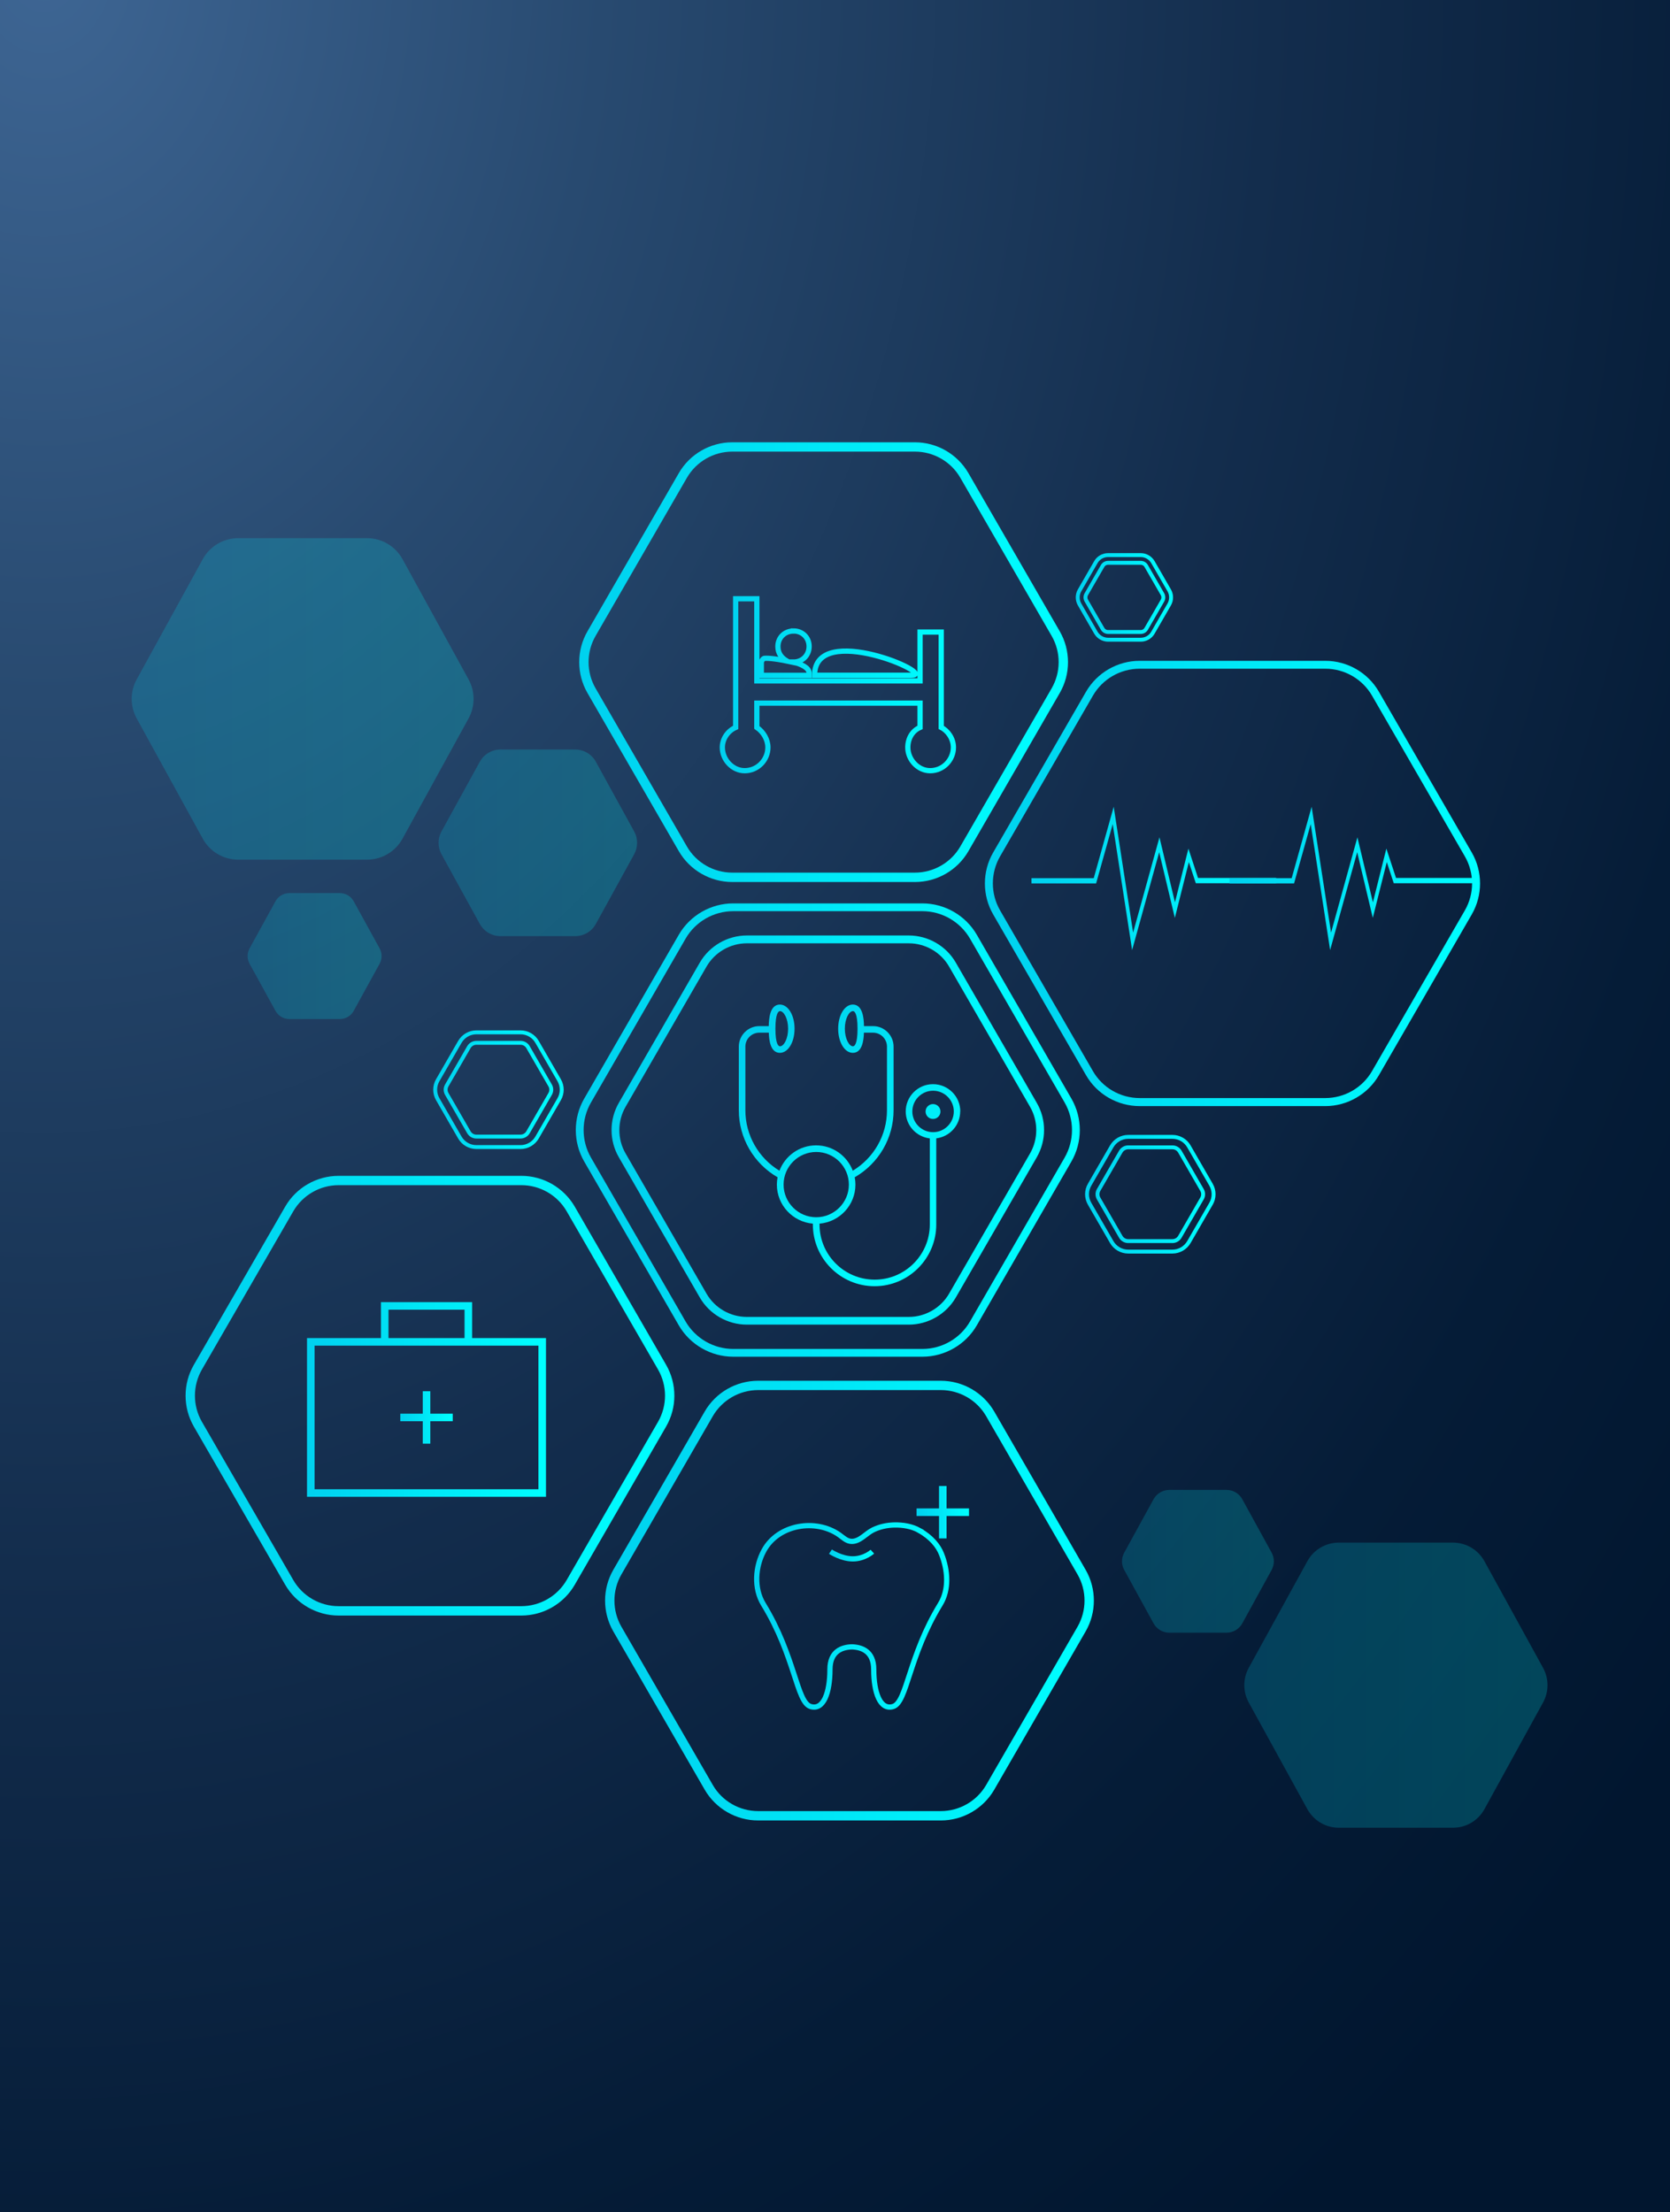 <?xml version="1.0" encoding="UTF-8"?>
<svg xmlns="http://www.w3.org/2000/svg" xmlns:xlink="http://www.w3.org/1999/xlink" viewBox="0 0 302.87 401.26">
  <defs>
    <style>
      .cls-1 {
        fill: url(#linear-gradient-2);
      }

      .cls-1, .cls-2, .cls-3, .cls-4, .cls-5 {
        opacity: .2;
      }

      .cls-6 {
        fill: url(#linear-gradient-17);
      }

      .cls-7 {
        fill: url(#linear-gradient-15);
      }

      .cls-8 {
        fill: url(#linear-gradient-18);
      }

      .cls-9 {
        stroke: url(#linear-gradient-7);
      }

      .cls-9, .cls-10, .cls-11, .cls-12, .cls-13, .cls-14 {
        fill: none;
        stroke-miterlimit: 10;
      }

      .cls-9, .cls-10, .cls-12 {
        stroke-width: .71px;
      }

      .cls-15 {
        fill: url(#linear-gradient-14);
      }

      .cls-16 {
        isolation: isolate;
      }

      .cls-17 {
        fill: url(#linear-gradient-11);
      }

      .cls-2 {
        fill: url(#linear-gradient-5);
      }

      .cls-18 {
        fill: url(#radial-gradient);
        mix-blend-mode: multiply;
      }

      .cls-3 {
        fill: url(#linear-gradient);
      }

      .cls-19 {
        fill: url(#linear-gradient-10);
      }

      .cls-4 {
        fill: url(#linear-gradient-3);
      }

      .cls-20 {
        fill: url(#linear-gradient-16);
      }

      .cls-10 {
        stroke: url(#linear-gradient-23);
      }

      .cls-5 {
        fill: url(#linear-gradient-4);
      }

      .cls-11 {
        fill-rule: evenodd;
        stroke: url(#linear-gradient-24);
      }

      .cls-11, .cls-13, .cls-14 {
        stroke-width: .95px;
      }

      .cls-12 {
        stroke: url(#linear-gradient-6);
      }

      .cls-21 {
        fill: url(#linear-gradient-9);
      }

      .cls-13 {
        stroke: url(#linear-gradient-21);
      }

      .cls-22 {
        fill: url(#linear-gradient-22);
      }

      .cls-14 {
        stroke: url(#linear-gradient-20);
      }

      .cls-23 {
        fill: url(#linear-gradient-19);
      }

      .cls-24 {
        fill: url(#linear-gradient-8);
      }

      .cls-25 {
        fill: url(#linear-gradient-12);
      }

      .cls-26 {
        fill: url(#linear-gradient-13);
      }
    </style>
    <radialGradient id="radial-gradient" cx="301.66" cy="334.15" fx="301.66" fy="334.15" r="639.73" gradientTransform="translate(-176.1 -274.26) scale(.61 .8)" gradientUnits="userSpaceOnUse">
      <stop offset="0" stop-color="#3e6694"/>
      <stop offset=".26" stop-color="#284a70"/>
      <stop offset=".57" stop-color="#132d4d"/>
      <stop offset=".82" stop-color="#051c37"/>
      <stop offset=".99" stop-color="#01162f"/>
    </radialGradient>
    <linearGradient id="linear-gradient" x1="79.54" y1="152.89" x2="115.55" y2="152.89" gradientUnits="userSpaceOnUse">
      <stop offset="0" stop-color="#00d1ef"/>
      <stop offset="1" stop-color="aqua"/>
    </linearGradient>
    <linearGradient id="linear-gradient-2" x1="203.48" y1="283.21" x2="231.03" y2="283.21" xlink:href="#linear-gradient"/>
    <linearGradient id="linear-gradient-3" x1="44.9" y1="173.43" x2="69.21" y2="173.43" xlink:href="#linear-gradient"/>
    <linearGradient id="linear-gradient-4" x1="225.66" y1="305.67" x2="280.65" y2="305.67" xlink:href="#linear-gradient"/>
    <linearGradient id="linear-gradient-5" x1="23.88" y1="126.78" x2="85.9" y2="126.78" xlink:href="#linear-gradient"/>
    <linearGradient id="linear-gradient-6" x1="78.57" y1="197.66" x2="102.24" y2="197.66" xlink:href="#linear-gradient"/>
    <linearGradient id="linear-gradient-7" x1="196.78" y1="216.62" x2="220.45" y2="216.62" xlink:href="#linear-gradient"/>
    <linearGradient id="linear-gradient-8" x1="33.66" y1="253.17" x2="122.29" y2="253.17" xlink:href="#linear-gradient"/>
    <linearGradient id="linear-gradient-9" x1="109.75" y1="290.34" x2="198.38" y2="290.34" xlink:href="#linear-gradient"/>
    <linearGradient id="linear-gradient-10" x1="105.06" y1="120.1" x2="193.69" y2="120.1" xlink:href="#linear-gradient"/>
    <linearGradient id="linear-gradient-11" x1="178.62" y1="160.25" x2="268.42" y2="160.25" xlink:href="#linear-gradient"/>
    <linearGradient id="linear-gradient-12" x1="104.43" y1="204.99" x2="195.84" y2="204.99" xlink:href="#linear-gradient"/>
    <linearGradient id="linear-gradient-13" x1="110.91" y1="204.99" x2="189.36" y2="204.99" xlink:href="#linear-gradient"/>
    <linearGradient id="linear-gradient-14" x1="137.09" y1="189.44" x2="171.56" y2="223.92" xlink:href="#linear-gradient"/>
    <linearGradient id="linear-gradient-15" x1="147.06" y1="179.47" x2="181.54" y2="213.94" xlink:href="#linear-gradient"/>
    <linearGradient id="linear-gradient-16" x1="55.69" y1="253.85" x2="99.03" y2="253.85" xlink:href="#linear-gradient"/>
    <linearGradient id="linear-gradient-17" x1="72.6" y1="257.11" x2="82.11" y2="257.11" xlink:href="#linear-gradient"/>
    <linearGradient id="linear-gradient-18" x1="187.07" y1="159.34" x2="231.44" y2="159.34" xlink:href="#linear-gradient"/>
    <linearGradient id="linear-gradient-19" x1="222.97" y1="159.34" x2="267.34" y2="159.34" xlink:href="#linear-gradient"/>
    <linearGradient id="linear-gradient-20" x1="136.77" y1="293.13" x2="172.18" y2="293.13" xlink:href="#linear-gradient"/>
    <linearGradient id="linear-gradient-21" x1="150.35" y1="282.16" x2="158.53" y2="282.16" xlink:href="#linear-gradient"/>
    <linearGradient id="linear-gradient-22" x1="166.23" y1="274.3" x2="175.74" y2="274.3" xlink:href="#linear-gradient"/>
    <linearGradient id="linear-gradient-23" x1="195.09" y1="108.36" x2="212.74" y2="108.36" xlink:href="#linear-gradient"/>
    <linearGradient id="linear-gradient-24" x1="130.53" y1="124.2" x2="173.39" y2="124.2" xlink:href="#linear-gradient"/>
  </defs>
  <g class="cls-16">
    <g id="Layer_1" data-name="Layer 1">
      <rect class="cls-18" width="302.87" height="401.26"/>
      <path class="cls-3" d="m104.32,135.96h-13.56c-1.56,0-2.99.85-3.74,2.21l-6.96,12.66c-.7,1.28-.7,2.83,0,4.11l6.96,12.66c.75,1.36,2.18,2.21,3.74,2.21h13.56c1.56,0,2.99-.85,3.74-2.21l6.96-12.66c.7-1.28.7-2.83,0-4.11l-6.96-12.66c-.75-1.36-2.18-2.21-3.74-2.21Z"/>
      <path class="cls-1" d="m222.44,270.26h-10.37c-1.19,0-2.29.65-2.86,1.69l-5.32,9.69c-.54.98-.54,2.17,0,3.14l5.32,9.69c.57,1.04,1.67,1.69,2.86,1.69h10.37c1.19,0,2.29-.65,2.86-1.69l5.32-9.69c.54-.98.54-2.17,0-3.14l-5.32-9.69c-.57-1.04-1.67-1.69-2.86-1.69Z"/>
      <path class="cls-4" d="m61.63,162h-9.15c-1.05,0-2.02.57-2.52,1.49l-4.7,8.55c-.47.86-.47,1.91,0,2.77l4.7,8.55c.51.92,1.47,1.49,2.52,1.49h9.15c1.05,0,2.02-.57,2.52-1.49l4.7-8.55c.47-.86.47-1.91,0-2.77l-4.7-8.55c-.51-.92-1.47-1.49-2.52-1.49Z"/>
      <path class="cls-5" d="m263.51,279.82h-20.7c-2.38,0-4.57,1.29-5.71,3.38l-10.63,19.34c-1.07,1.95-1.07,4.32,0,6.28l10.63,19.34c1.14,2.08,3.33,3.38,5.71,3.38h20.7c2.38,0,4.57-1.29,5.71-3.38l10.63-19.34c1.07-1.95,1.07-4.32,0-6.28l-10.63-19.34c-1.14-2.08-3.33-3.38-5.71-3.38Z"/>
      <path class="cls-2" d="m66.56,97.62h-23.35c-2.68,0-5.15,1.46-6.44,3.81l-11.98,21.81c-1.21,2.2-1.21,4.87,0,7.08l11.98,21.81c1.29,2.35,3.76,3.81,6.44,3.81h23.35c2.68,0,5.15-1.46,6.44-3.81l11.98-21.81c1.21-2.2,1.21-4.87,0-7.08l-11.98-21.81c-1.29-2.35-3.76-3.81-6.44-3.81Z"/>
      <g>
        <path class="cls-12" d="m94.41,208.07h-8.02c-1.23,0-2.38-.66-2.99-1.73l-4.01-6.95c-.62-1.07-.62-2.39,0-3.45l4.01-6.95c.62-1.07,1.76-1.73,2.99-1.73h8.02c1.23,0,2.38.66,2.99,1.73l4.01,6.95c.62,1.07.62,2.39,0,3.45l-4.01,6.95c-.62,1.07-1.76,1.73-2.99,1.73Zm-8.02-18.91c-.55,0-1.07.3-1.35.78l-4.01,6.95c-.28.48-.28,1.07,0,1.55l4.01,6.95c.28.48.79.78,1.35.78h8.02c.55,0,1.07-.3,1.35-.78l4.01-6.95c.28-.48.28-1.07,0-1.55l-4.01-6.95c-.28-.48-.79-.78-1.35-.78h-8.02Z"/>
        <path class="cls-9" d="m212.63,227.03h-8.02c-1.23,0-2.38-.66-2.99-1.73l-4.01-6.95c-.62-1.07-.62-2.39,0-3.45l4.01-6.95c.62-1.07,1.76-1.73,2.99-1.73h8.02c1.23,0,2.38.66,2.99,1.73l4.01,6.95c.62,1.07.62,2.39,0,3.45l-4.01,6.95c-.62,1.07-1.76,1.73-2.99,1.73Zm-8.02-18.91c-.55,0-1.07.3-1.35.78l-4.01,6.95c-.28.48-.28,1.07,0,1.55l4.01,6.95c.28.48.79.78,1.35.78h8.02c.55,0,1.07-.3,1.35-.78l4.01-6.95c.28-.48.28-1.07,0-1.55l-4.01-6.95c-.28-.48-.79-.78-1.35-.78h-8.02Z"/>
        <path class="cls-24" d="m94.55,293.05h-33.14c-3.98,0-7.69-2.14-9.69-5.59l-16.57-28.7c-1.99-3.45-1.99-7.74,0-11.18l16.57-28.7c1.99-3.45,5.7-5.59,9.69-5.59h33.14c3.98,0,7.69,2.14,9.69,5.59l16.57,28.7c1.99,3.45,1.99,7.74,0,11.18l-16.57,28.7c-1.99,3.45-5.7,5.59-9.69,5.59Zm-33.14-78.07c-3.38,0-6.53,1.82-8.22,4.74l-16.57,28.7c-1.69,2.93-1.69,6.56,0,9.49l16.57,28.7c1.69,2.93,4.84,4.74,8.22,4.74h33.14c3.38,0,6.53-1.82,8.22-4.74l16.57-28.7c1.69-2.93,1.69-6.56,0-9.49l-16.57-28.7c-1.69-2.93-4.84-4.74-8.22-4.74h-33.14Z"/>
        <path class="cls-21" d="m170.63,330.22h-33.14c-3.98,0-7.69-2.14-9.69-5.59l-16.57-28.7c-1.99-3.45-1.99-7.74,0-11.18l16.57-28.7c1.99-3.45,5.7-5.59,9.69-5.59h33.14c3.98,0,7.69,2.14,9.69,5.59l16.57,28.7c1.99,3.45,1.99,7.74,0,11.18l-16.57,28.7c-1.99,3.45-5.7,5.59-9.69,5.59Zm-33.14-78.07c-3.38,0-6.53,1.82-8.22,4.74l-16.57,28.7c-1.69,2.93-1.69,6.56,0,9.49l16.57,28.7c1.69,2.93,4.84,4.74,8.22,4.74h33.14c3.38,0,6.53-1.82,8.22-4.74l16.57-28.7c1.69-2.93,1.69-6.56,0-9.49l-16.57-28.7c-1.69-2.93-4.84-4.74-8.22-4.74h-33.14Z"/>
        <path class="cls-19" d="m165.94,159.99h-33.14c-3.98,0-7.69-2.14-9.69-5.59l-16.57-28.7c-1.99-3.45-1.99-7.74,0-11.18l16.57-28.7c1.99-3.45,5.7-5.59,9.69-5.59h33.14c3.98,0,7.69,2.14,9.69,5.59l16.57,28.7c1.99,3.45,1.99,7.74,0,11.18l-16.57,28.7c-1.99,3.45-5.7,5.59-9.69,5.59Zm-33.14-78.07c-3.38,0-6.53,1.82-8.22,4.74l-16.57,28.7c-1.69,2.93-1.69,6.56,0,9.49l16.57,28.7c1.69,2.93,4.84,4.74,8.22,4.74h33.14c3.38,0,6.53-1.82,8.22-4.74l16.57-28.7c1.69-2.93,1.69-6.56,0-9.49l-16.57-28.7c-1.69-2.93-4.84-4.74-8.22-4.74h-33.14Z"/>
        <path class="cls-17" d="m240.36,200.64h-33.68c-4,0-7.73-2.15-9.72-5.61l-16.84-29.16c-2-3.46-2-7.77,0-11.23l16.84-29.16c2-3.46,5.73-5.61,9.72-5.61h33.68c4,0,7.73,2.15,9.72,5.61l16.84,29.16c2,3.46,2,7.77,0,11.23l-16.84,29.16c-2,3.46-5.73,5.61-9.72,5.61Zm-33.68-79.34c-3.48,0-6.73,1.87-8.47,4.89l-16.84,29.16c-1.74,3.02-1.74,6.76,0,9.78l16.84,29.16c1.74,3.02,4.99,4.89,8.47,4.89h33.68c3.48,0,6.73-1.87,8.47-4.89l16.84-29.16c1.74-3.02,1.74-6.76,0-9.78l-16.84-29.16c-1.74-3.02-4.99-4.89-8.47-4.89h-33.68Z"/>
        <g>
          <path class="cls-25" d="m167.28,246.1h-34.3c-4.06,0-7.85-2.19-9.88-5.7l-17.15-29.71c-2.03-3.52-2.03-7.89,0-11.41l17.15-29.71c2.03-3.52,5.82-5.7,9.88-5.7h34.3c4.06,0,7.85,2.19,9.88,5.7l17.15,29.71c2.03,3.52,2.03,7.89,0,11.41l-17.15,29.71c-2.03,3.52-5.82,5.7-9.88,5.7Zm-34.3-80.82c-3.56,0-6.88,1.91-8.65,5l-17.15,29.71c-1.78,3.08-1.78,6.91,0,9.99l17.15,29.71c1.78,3.08,5.1,5,8.65,5h34.3c3.56,0,6.88-1.91,8.65-5l17.15-29.71c1.78-3.08,1.78-6.91,0-9.99l-17.15-29.71c-1.78-3.08-5.1-5-8.65-5h-34.3Z"/>
          <path class="cls-26" d="m164.81,240.28h-29.36c-3.51,0-6.79-1.89-8.54-4.93l-14.68-25.43c-1.76-3.04-1.76-6.82,0-9.87l14.68-25.43c1.76-3.04,5.03-4.93,8.54-4.93h29.36c3.51,0,6.79,1.89,8.54,4.93l14.68,25.43c1.76,3.04,1.76,6.82,0,9.87l-14.68,25.43c-1.76,3.04-5.03,4.93-8.54,4.93Zm-29.36-69.17c-3.01,0-5.81,1.62-7.32,4.23l-14.68,25.43c-1.5,2.61-1.5,5.85,0,8.45l14.68,25.43c1.5,2.61,4.31,4.23,7.32,4.23h29.36c3.01,0,5.81-1.62,7.32-4.23l14.68-25.43c1.5-2.61,1.5-5.85,0-8.45l-14.68-25.43c-1.5-2.61-4.31-4.23-7.32-4.23h-29.36Z"/>
        </g>
        <g>
          <path class="cls-15" d="m174.16,201.61c0-2.73-2.22-4.95-4.95-4.95s-4.95,2.22-4.95,4.95c0,2.53,1.91,4.6,4.37,4.89v15.62c0,5.51-4.49,10-10,10s-10-4.48-10-10v-.16c3.64-.31,6.51-3.36,6.51-7.08,0-.46-.05-.9-.13-1.33,4.35-2.51,7.05-7.1,7.05-12.15v-11.55c0-2.05-1.67-3.72-3.72-3.72h-1.65c-.02-1.4-.22-3.91-2.02-3.91-1.49,0-2.66,1.92-2.66,4.38s1.17,4.38,2.66,4.38c1.69,0,1.97-2.23,2.01-3.66h1.65c1.39,0,2.53,1.13,2.53,2.53v11.55c0,4.52-2.37,8.63-6.2,10.96-1.02-2.68-3.61-4.6-6.65-4.6s-5.63,1.91-6.65,4.6c-3.82-2.32-6.18-6.47-6.18-10.96v-11.55c0-1.39,1.13-2.53,2.53-2.53h1.72c.04,1.43.32,3.66,2.01,3.66,1.49,0,2.66-1.92,2.66-4.38s-1.17-4.38-2.66-4.38c-1.8,0-2,2.51-2.02,3.91h-1.71c-2.05,0-3.72,1.67-3.72,3.72v11.55c0,5.01,2.7,9.65,7.03,12.15-.08.43-.13.87-.13,1.32,0,3.72,2.88,6.78,6.53,7.09v.16c0,6.17,5.02,11.19,11.19,11.19s11.19-5.02,11.19-11.19v-15.63c2.44-.3,4.34-2.37,4.34-4.89Zm-19.47-11.82c-.69,0-1.47-1.36-1.47-3.19s.77-3.19,1.47-3.19c.25,0,.83.31.83,3.19s-.58,3.19-.83,3.19Zm-13.23-6.38c.69,0,1.47,1.36,1.47,3.19s-.77,3.19-1.47,3.19c-.25,0-.83-.31-.83-3.19s.58-3.19.83-3.19Zm.65,31.47c0-3.27,2.66-5.92,5.92-5.92s5.92,2.66,5.92,5.92-2.66,5.92-5.92,5.92-5.92-2.66-5.92-5.92Zm27.11-9.51c-2.07,0-3.76-1.69-3.76-3.76s1.69-3.76,3.76-3.76,3.76,1.69,3.76,3.76-1.69,3.76-3.76,3.76Z"/>
          <path class="cls-7" d="m169.21,200.27c-.74,0-1.35.6-1.35,1.35s.6,1.35,1.35,1.35,1.35-.6,1.35-1.35-.6-1.35-1.35-1.35Z"/>
        </g>
        <g>
          <path class="cls-20" d="m85.62,242.72v-6.52h-16.53v6.52h-13.41v28.79h43.34v-28.79h-13.41Zm-15.16-5.15h13.79v5.15h-13.79v-5.15Zm27.19,32.57h-40.6v-26.05h40.6v26.05Z"/>
          <polygon class="cls-6" points="78.04 252.36 76.67 252.36 76.67 256.43 72.6 256.43 72.6 257.8 76.67 257.8 76.67 261.87 78.04 261.87 78.04 257.8 82.11 257.8 82.11 256.43 78.04 256.43 78.04 252.36"/>
        </g>
        <g>
          <polygon class="cls-8" points="205.32 172.34 201.8 149.49 198.79 160.25 187.07 160.25 187.07 159.29 198.36 159.29 201.98 146.34 205.5 169.17 210.28 151.88 213.09 163.68 215.53 153.93 217.27 159.25 231.44 159.25 231.44 160.21 216.87 160.21 215.61 156.37 213.07 166.5 210.23 154.58 205.32 172.34"/>
          <polygon class="cls-23" points="241.23 172.34 237.71 149.49 234.69 160.25 222.97 160.25 222.97 159.29 234.26 159.29 237.88 146.34 241.4 169.17 246.18 151.88 248.99 163.68 251.43 153.93 253.18 159.25 267.34 159.25 267.34 160.21 252.77 160.21 251.51 156.37 248.97 166.5 246.14 154.58 241.23 172.34"/>
        </g>
        <g>
          <path class="cls-14" d="m166.71,277.6c-1.36-.75-2.97-1.01-4.51-.98-1.33.03-2.67.31-3.87.9-1.26.61-2.36,2.08-3.84,2.08-.93,0-1.57-.69-2.28-1.19-4.27-3-11.05-1.9-13.64,2.81-1.61,2.92-1.9,6.87-.12,9.78,5.78,9.46,6.01,17.76,8.55,18.55,2.35.73,3.52-2.51,3.52-6.74,0-3.3,2.21-4.03,3.97-4.08,1.76.05,3.97.78,3.97,4.08,0,4.23,1.17,7.47,3.52,6.74,2.54-.79,2.77-9.09,8.55-18.55,1.65-2.69,1.38-6.19.21-9.13-.55-1.39-1.8-3.02-4.04-4.26Z"/>
          <path class="cls-13" d="m150.61,281.46s1.94,1.31,4.06,1.31,3.54-1.31,3.54-1.31"/>
        </g>
        <polygon class="cls-22" points="171.67 269.55 170.3 269.55 170.3 273.62 166.23 273.62 166.23 274.99 170.3 274.99 170.3 279.06 171.67 279.06 171.67 274.99 175.74 274.99 175.74 273.62 171.67 273.62 171.67 269.55"/>
        <path class="cls-10" d="m206.88,116.04h-5.92c-.91,0-1.75-.49-2.21-1.27l-2.96-5.13c-.45-.79-.45-1.76,0-2.55l2.96-5.13c.45-.79,1.3-1.27,2.21-1.27h5.92c.91,0,1.75.49,2.21,1.27l2.96,5.13c.45.79.45,1.76,0,2.55l-2.96,5.13c-.45.79-1.3,1.27-2.21,1.27Zm-5.92-13.95c-.41,0-.79.22-.99.57l-2.96,5.13c-.2.35-.2.79,0,1.15l2.96,5.13c.2.35.58.57.99.57h5.92c.41,0,.79-.22.99-.57l2.96-5.13c.2-.35.2-.79,0-1.15l-2.96-5.13c-.2-.35-.58-.57-.99-.57h-5.92Z"/>
        <path class="cls-11" d="m147.73,122.49h17.53c5.04,0-17.53-9.86-17.53,0h0Zm-3.82-8.04c1.61,0,2.83,1.2,2.83,2.81s-1.22,2.83-2.83,2.83h0c1.41.4,2.83,1.01,2.83,2.01v.4h-8.67v-2.22c0-.39.19-.59.4-.8.21-.19,2.21,0,4.22.42-1-.61-1.61-1.41-1.61-2.63,0-1.61,1.22-2.81,2.83-2.81h0Zm26.79,17.5c1.2.61,2.21,2.02,2.21,3.63,0,2.22-1.81,4.22-4.22,4.22-2.21,0-4.05-2.01-4.05-4.22,0-1.6.8-3.02,2.22-3.63v-4.41h-29.6v4.41c1.2.82,2.01,2.22,2.01,3.63,0,2.22-1.81,4.22-4.22,4.22-2.21,0-4.05-2.01-4.05-4.22,0-1.6,1.03-3.02,2.42-3.63v-23.34h3.84v14.9h29.6v-8.86h3.84v17.3Z"/>
      </g>
    </g>
  </g>
</svg>